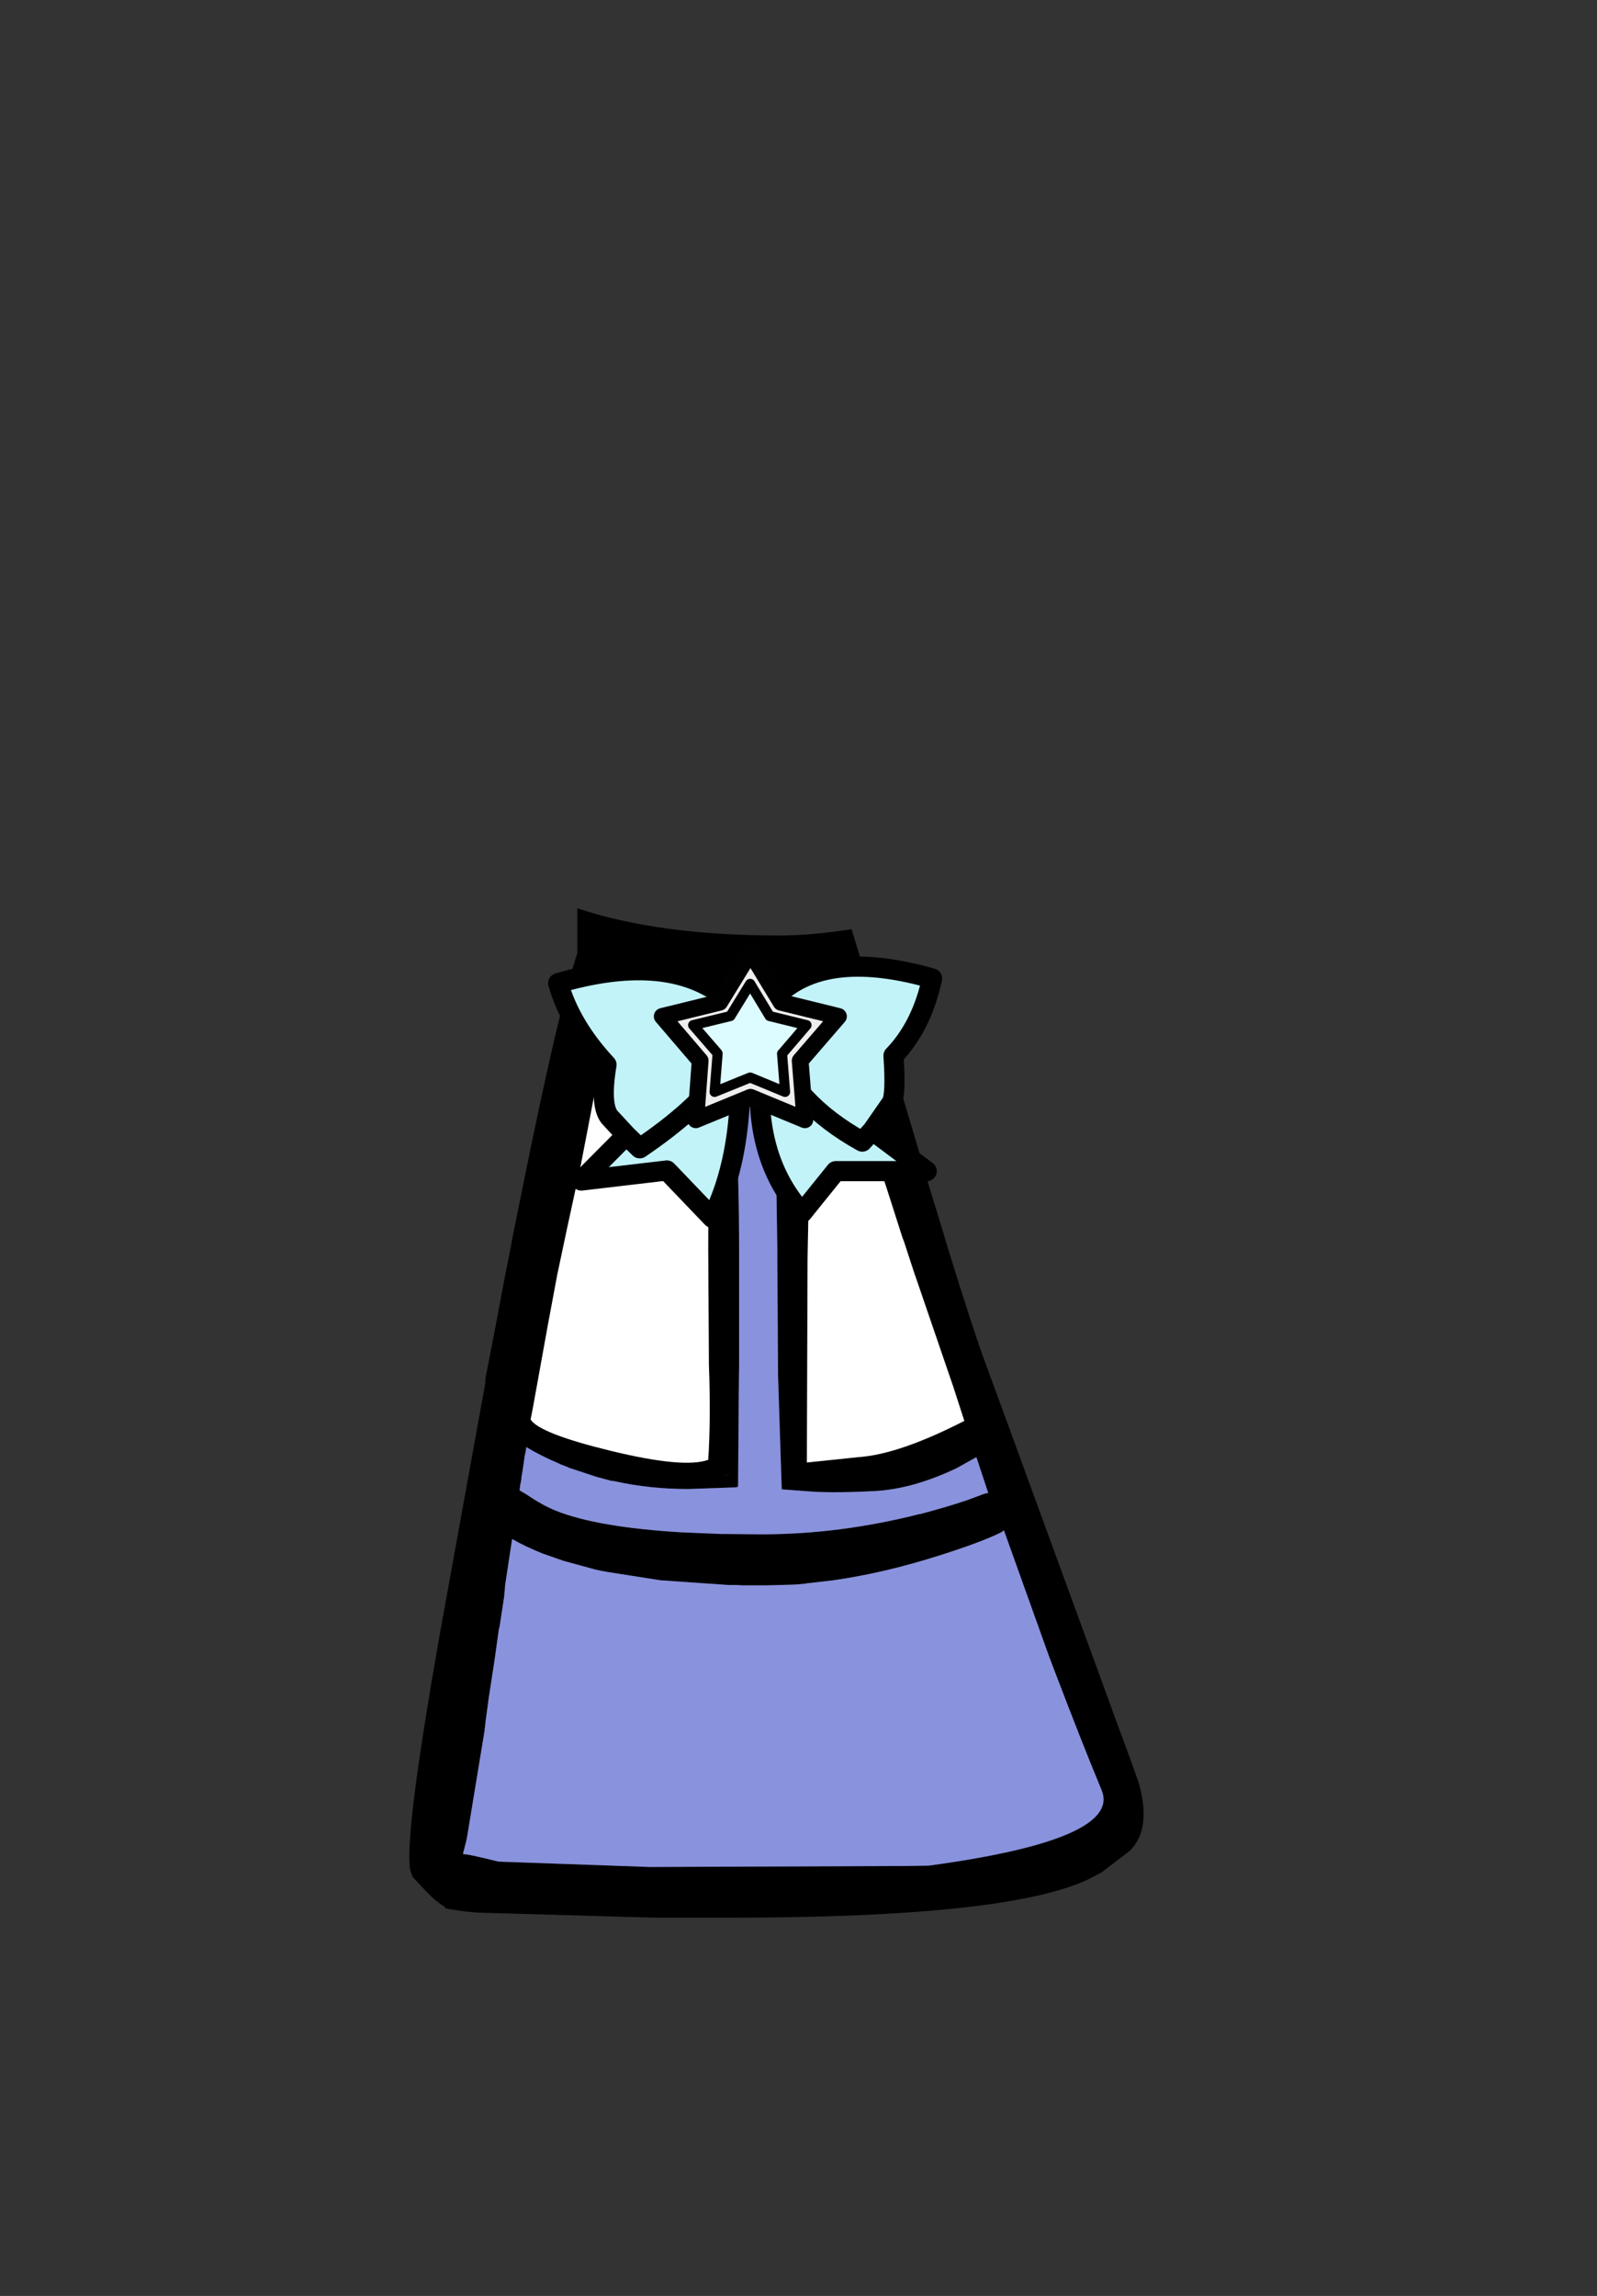 <?xml version="1.0" encoding="UTF-8" standalone="no"?>
<svg xmlns:xlink="http://www.w3.org/1999/xlink" height="342.0px" width="237.9px" xmlns="http://www.w3.org/2000/svg">
  <rect width="100%" height="100%" fill="#333333" stroke="none"/>
  <g transform="matrix(1, 0, 0, 1, 118.05, 273.9)">
    <use height="150.35" transform="matrix(1.0, 0.0, 0.0, 1.0, -57.05, -138.6)" width="109.35" xlink:href="#shape0"/>
  </g>
  <defs>
    <g id="shape0" transform="matrix(1, 0, 0, 1, 57.05, 138.6)">
      <path d="M4.2 -127.95 L2.45 -127.75 2.2 -127.7 1.85 -127.65 1.3 -127.6 0.75 -127.55 0.55 -127.5 -1.05 -127.35 2.45 -119.2 4.6 -122.2 5.85 -124.15 5.85 -124.2 5.7 -124.95 5.3 -126.85 5.15 -128.05 5.15 -128.1 4.75 -128.05 4.2 -127.95 M9.15 -112.5 L9.0 -113.0 8.55 -114.4 2.85 -106.5 2.3 -107.05 Q2.55 -99.1 2.25 -86.3 L2.15 -56.05 9.8 -56.85 Q15.85 -57.25 25.6 -62.25 L23.95 -67.35 18.45 -83.4 18.35 -83.7 18.3 -83.85 18.25 -83.95 16.6 -89.0 16.4 -89.5 14.0 -97.0 12.8 -100.65 12.7 -101.0 12.65 -101.15 12.65 -101.25 12.4 -102.0 12.25 -102.45 10.35 -108.45 10.3 -108.7 10.2 -109.05 9.95 -109.8 9.15 -112.5 M19.25 -101.0 L20.45 -96.85 21.0 -95.1 21.05 -94.9 21.3 -94.1 22.7 -89.5 22.85 -89.0 22.9 -88.8 24.05 -85.1 24.4 -83.95 24.65 -83.2 24.9 -82.35 25.35 -81.0 Q27.3 -74.8 28.6 -71.25 L32.25 -61.3 41.4 -36.25 45.7 -24.5 47.9 -18.45 49.95 -12.9 51.6 -8.3 Q52.6 -4.7 52.2 -2.15 51.95 -0.55 51.2 0.6 L51.05 0.85 50.9 1.05 50.85 1.15 50.75 1.2 50.65 1.35 50.6 1.4 50.5 1.5 50.3 1.75 46.05 5.0 44.15 6.0 Q32.15 11.75 -9.15 11.75 L-9.4 11.75 -19.85 11.75 -22.35 11.7 -46.8 11.0 -47.05 11.0 -47.25 10.95 -47.4 10.95 -47.65 10.95 -47.9 10.9 -48.6 10.85 -50.3 10.6 -50.65 10.55 -50.7 10.55 -51.75 10.35 -51.75 10.15 Q-52.95 9.5 -54.55 7.85 L-56.6 5.65 -56.95 4.6 -57.0 4.3 Q-57.55 -0.6 -54.05 -21.6 L-53.85 -22.85 -52.65 -29.8 -52.55 -30.4 -52.05 -33.15 -46.95 -61.3 -45.75 -67.9 -45.75 -68.5 -44.35 -75.7 -42.8 -83.95 -42.15 -87.15 -41.8 -89.0 -41.8 -89.1 -40.2 -97.0 Q-34.85 -123.55 -32.05 -131.9 L-32.05 -138.6 Q-19.9 -134.55 -2.0 -134.55 2.9 -134.55 8.8 -135.5 L16.65 -109.8 18.9 -102.2 19.25 -101.0 M29.15 -51.55 L27.4 -56.85 24.45 -55.2 Q17.9 -52.1 12.3 -51.8 6.7 -51.5 3.1 -51.7 L-1.6 -52.05 -2.15 -69.15 -2.25 -86.2 -2.25 -86.35 -2.25 -86.75 -2.25 -87.6 -2.4 -97.55 -2.4 -103.55 -2.3 -106.65 -2.25 -108.0 -2.0 -112.75 -1.9 -113.5 -4.4 -117.55 -6.5 -121.1 -9.3 -115.5 -9.25 -115.15 -9.2 -114.75 -8.95 -112.65 -8.9 -112.25 -8.85 -111.7 -8.4 -105.6 Q-7.95 -97.95 -7.95 -87.6 L-7.95 -73.1 -7.95 -72.6 -7.95 -72.15 -7.95 -71.9 -7.95 -70.7 -8.0 -66.1 -8.1 -52.45 -8.4 -52.35 -15.55 -52.1 Q-21.2 -52.1 -26.45 -53.25 L-26.7 -53.3 -26.75 -53.3 -26.9 -53.3 -27.1 -53.35 -29.15 -53.9 -33.25 -55.25 -33.45 -55.35 -34.6 -55.8 -34.8 -55.9 Q-37.6 -57.1 -39.65 -58.35 L-39.7 -58.0 -39.7 -57.95 -39.8 -57.4 -39.85 -57.25 -40.2 -54.85 -40.2 -54.8 -40.25 -54.65 -40.25 -54.55 -40.35 -54.0 -40.4 -53.45 -40.55 -52.7 -40.65 -51.9 -39.55 -51.25 Q-37.3 -49.7 -35.2 -48.85 -29.05 -46.4 -16.55 -45.65 L-10.55 -45.4 -9.65 -45.4 -4.6 -45.35 Q7.0 -45.35 18.85 -48.35 L19.15 -48.4 Q23.1 -49.45 26.05 -50.45 L28.6 -51.4 29.2 -51.4 29.15 -51.55 M-43.7 -31.45 L-43.85 -30.4 -44.35 -26.8 -45.25 -20.95 -45.75 -17.2 -45.8 -16.65 -45.85 -16.45 -45.85 -16.2 -48.45 -0.4 -48.55 0.15 -49.05 2.1 -49.05 2.3 Q-48.6 2.2 -43.8 3.4 L-21.25 4.2 17.15 4.05 20.2 4.0 20.3 4.0 Q49.1 0.1 46.05 -7.25 43.0 -14.6 38.65 -26.05 L38.25 -27.1 31.5 -45.95 31.1 -45.65 Q28.1 -44.15 21.4 -42.05 13.45 -39.55 6.05 -38.5 L2.15 -38.05 1.85 -38.0 0.85 -37.9 -0.05 -37.85 -3.9 -37.75 -4.25 -37.75 -4.75 -37.75 -5.3 -37.75 -6.35 -37.75 -6.85 -37.75 -7.55 -37.75 -8.25 -37.8 -8.7 -37.8 -9.1 -37.8 -9.5 -37.8 -19.6 -38.5 -19.95 -38.55 -27.6 -39.75 -28.65 -39.95 -29.35 -40.1 -34.1 -41.4 -37.25 -42.5 Q-39.85 -43.55 -41.75 -44.65 L-41.8 -44.4 -42.8 -37.8 -42.8 -37.75 -42.95 -36.05 -43.65 -31.45 -43.7 -31.5 -43.7 -31.45 M-12.75 -126.8 L-17.8 -127.0 -20.05 -127.2 -20.25 -127.25 -21.25 -127.35 -21.75 -127.45 -22.15 -127.5 -22.6 -127.55 -20.95 -125.3 Q-16.65 -118.7 -16.15 -118.25 -15.6 -118.95 -13.1 -125.35 L-12.45 -126.7 -12.4 -126.8 -12.75 -126.8 M-28.35 -116.9 L-29.4 -111.4 -31.5 -100.5 -33.6 -90.8 -35.05 -83.95 -36.45 -76.45 -38.7 -64.0 -39.0 -62.5 -39.0 -62.45 Q-37.65 -60.35 -26.9 -57.75 -16.15 -55.15 -12.55 -56.45 -12.15 -62.55 -12.45 -70.7 L-12.55 -87.75 -12.5 -110.1 -14.5 -106.65 Q-15.4 -105.55 -15.9 -105.55 -16.45 -105.55 -24.1 -116.2 L-27.25 -120.6 -27.7 -120.5 -28.35 -116.9 M-9.9 -54.15 L-10.25 -53.95 -9.0 -54.5 -9.9 -54.15" fill="#000000" fill-rule="evenodd" stroke="none"/>
      <path d="M4.2 -127.95 L4.75 -128.05 5.15 -128.1 5.15 -128.05 5.3 -126.85 5.7 -124.95 5.85 -124.2 5.85 -124.15 4.6 -122.2 2.45 -119.2 -1.05 -127.35 0.55 -127.5 0.75 -127.55 1.3 -127.6 1.85 -127.65 2.2 -127.7 2.45 -127.75 4.2 -127.95 M9.15 -112.5 L9.95 -109.8 10.2 -109.05 10.3 -108.7 10.35 -108.45 12.25 -102.45 12.4 -102.0 12.65 -101.25 12.65 -101.15 12.7 -101.0 12.8 -100.65 14.0 -97.0 16.4 -89.5 16.6 -89.0 18.25 -83.95 18.3 -83.85 18.35 -83.7 18.45 -83.4 23.95 -67.35 25.6 -62.25 Q15.85 -57.25 9.8 -56.85 L2.15 -56.05 2.25 -86.3 Q2.55 -99.1 2.3 -107.05 L2.85 -106.5 8.55 -114.4 9.0 -113.0 9.15 -112.5 M-12.75 -126.8 L-12.45 -126.7 -13.1 -125.35 Q-15.6 -118.95 -16.15 -118.25 -16.65 -118.7 -20.95 -125.3 L-22.6 -127.55 -22.15 -127.5 -21.75 -127.45 -21.25 -127.35 -20.25 -127.25 -20.05 -127.2 -17.8 -127.0 -12.75 -126.8 M-28.35 -116.9 L-27.7 -120.5 -27.25 -120.6 -24.1 -116.2 Q-16.45 -105.55 -15.9 -105.55 -15.4 -105.55 -14.5 -106.65 L-12.5 -110.1 -12.55 -87.75 -12.45 -70.7 Q-12.15 -62.55 -12.55 -56.45 -16.15 -55.15 -26.9 -57.75 -37.65 -60.35 -39.0 -62.45 L-39.0 -62.5 -38.7 -64.0 -36.45 -76.45 -35.05 -83.95 -33.6 -90.8 -31.5 -100.5 -29.4 -111.4 -28.35 -116.9" fill="#ffffff" fill-rule="evenodd" stroke="none"/>
      <path d="M28.6 -51.4 L26.05 -50.45 Q23.1 -49.45 19.15 -48.4 L18.85 -48.35 Q7.0 -45.35 -4.6 -45.35 L-9.65 -45.4 -10.55 -45.4 -16.55 -45.65 Q-29.05 -46.4 -35.2 -48.85 -37.3 -49.7 -39.55 -51.25 L-40.65 -51.9 -40.55 -52.7 -40.4 -53.45 -40.35 -54.0 -40.25 -54.55 -40.25 -54.65 -40.2 -54.8 -40.2 -54.85 -39.85 -57.25 -39.8 -57.4 -39.7 -57.95 -39.7 -58.0 -39.65 -58.35 Q-37.6 -57.1 -34.8 -55.9 L-34.6 -55.8 -33.45 -55.35 -33.25 -55.25 -29.15 -53.9 -27.1 -53.35 -26.9 -53.3 -26.75 -53.3 -26.7 -53.3 -26.45 -53.25 Q-21.2 -52.1 -15.55 -52.1 L-8.4 -52.35 -8.1 -52.45 -8.0 -66.1 -7.95 -70.7 -7.95 -71.9 -7.95 -72.15 -7.95 -72.6 -7.95 -73.1 -7.95 -87.6 Q-7.95 -97.95 -8.4 -105.6 L-8.85 -111.7 -8.9 -112.25 -8.95 -112.65 -9.2 -114.75 -9.25 -115.15 -9.3 -115.5 -6.5 -121.1 -4.4 -117.55 -1.9 -113.5 -2.0 -112.75 -2.25 -108.0 -2.3 -106.65 -2.4 -103.55 -2.4 -97.55 -2.25 -87.6 -2.25 -86.75 -2.25 -86.35 -2.25 -86.2 -2.15 -69.15 -1.6 -52.05 3.1 -51.7 Q6.7 -51.5 12.3 -51.8 17.9 -52.1 24.45 -55.2 L27.4 -56.85 29.15 -51.55 28.6 -51.4 M-43.65 -31.45 L-42.95 -36.05 -42.8 -37.75 -42.8 -37.8 -41.8 -44.4 -41.75 -44.65 Q-39.85 -43.55 -37.25 -42.5 L-34.1 -41.4 -29.35 -40.1 -28.65 -39.95 -27.6 -39.75 -19.95 -38.55 -19.6 -38.5 -9.5 -37.8 -9.1 -37.8 -8.7 -37.8 -8.25 -37.8 -7.55 -37.75 -6.85 -37.75 -6.35 -37.75 -5.3 -37.75 -4.75 -37.75 -4.25 -37.75 -3.9 -37.75 -0.05 -37.85 0.85 -37.9 1.85 -38.0 2.15 -38.05 6.05 -38.5 Q13.45 -39.55 21.4 -42.05 28.1 -44.15 31.1 -45.65 L31.5 -45.95 38.25 -27.1 38.65 -26.05 Q43.0 -14.6 46.05 -7.25 49.1 0.1 20.3 4.0 L20.2 4.0 17.15 4.05 -21.25 4.2 -43.8 3.4 Q-48.6 2.2 -49.05 2.3 L-49.05 2.1 -48.55 0.15 -48.45 -0.4 -45.85 -16.2 -45.85 -16.45 -45.8 -16.65 -45.75 -17.2 -45.25 -20.95 -44.35 -26.8 -43.85 -30.4 -43.7 -31.45 -43.65 -31.45" fill="#8992dd" fill-rule="evenodd" stroke="none"/>
      <path d="M-4.8 -113.7 L-7.75 -114.05 Q-8.8 -114.35 -9.9 -114.95 -11.7 -119.45 -10.65 -125.8 -6.05 -127.55 -2.15 -125.8 -0.6 -118.95 -2.2 -115.45 L-1.95 -115.35 -2.0 -115.3 -2.2 -115.45 -2.65 -114.6 Q-3.6 -113.85 -4.8 -113.7" fill="#91ed78" fill-rule="evenodd" stroke="none"/>
      <path d="M-2.15 -125.8 Q5.25 -132.6 20.8 -128.15 19.25 -121.0 15.05 -116.65 15.45 -110.7 14.75 -109.6 L11.9 -105.5 20.0 -99.45 6.45 -99.45 1.45 -93.25 Q-5.6 -101.15 -4.8 -113.7 -3.6 -113.85 -2.65 -114.6 L-2.0 -115.3 -1.95 -115.35 -2.2 -115.45 Q-0.6 -118.95 -2.15 -125.8 M-7.75 -114.05 Q-7.65 -101.05 -11.95 -92.5 L-18.7 -99.55 -31.45 -98.05 -24.75 -104.8 -27.25 -107.5 Q-28.7 -109.3 -27.7 -115.3 -33.1 -121.1 -34.9 -127.45 -19.25 -132.0 -10.65 -125.8 -11.7 -119.45 -9.9 -114.95 -8.8 -114.35 -7.75 -114.05 M-9.9 -114.95 Q-11.8 -111.8 -15.55 -108.4 -18.55 -105.7 -22.75 -102.85 L-24.75 -104.8 -22.75 -102.85 Q-18.55 -105.7 -15.55 -108.4 -11.8 -111.8 -9.9 -114.95 M11.9 -105.5 L10.4 -103.85 Q5.25 -106.7 1.85 -110.35 -0.45 -112.7 -1.95 -115.35 -0.45 -112.7 1.85 -110.35 5.25 -106.7 10.4 -103.85 L11.9 -105.5" fill="#c1f3f9" fill-rule="evenodd" stroke="none"/>
      <path d="M-2.15 -125.8 Q5.25 -132.6 20.8 -128.15 19.25 -121.0 15.05 -116.65 15.45 -110.7 14.75 -109.6 L11.9 -105.5 20.0 -99.45 6.45 -99.45 1.45 -93.25 Q-5.6 -101.15 -4.8 -113.7 L-7.75 -114.05 Q-7.65 -101.05 -11.95 -92.5 L-18.7 -99.55 -31.45 -98.05 -24.75 -104.8 -27.25 -107.5 Q-28.7 -109.3 -27.7 -115.3 -33.1 -121.1 -34.9 -127.45 -19.25 -132.0 -10.65 -125.8 -6.05 -127.55 -2.15 -125.8 -0.6 -118.95 -2.2 -115.45 L-2.65 -114.6 Q-3.6 -113.85 -4.8 -113.7 M-1.95 -115.35 Q-0.45 -112.7 1.85 -110.35 5.25 -106.7 10.4 -103.85 L11.9 -105.5 M-24.75 -104.8 L-22.75 -102.85 Q-18.55 -105.7 -15.55 -108.4 -11.8 -111.8 -9.9 -114.95 -11.7 -119.45 -10.65 -125.8 M-2.0 -115.3 L-1.95 -115.35 M-2.65 -114.6 L-2.0 -115.3 M-9.9 -114.95 Q-8.8 -114.35 -7.75 -114.05" fill="none" stroke="#000000" stroke-linecap="round" stroke-linejoin="round" stroke-width="3.0"/>
      <path d="M1.15 -115.9 L1.85 -107.1 -6.25 -110.45 -14.4 -107.1 -13.75 -115.9 -19.4 -122.5 -10.85 -124.6 -6.25 -132.1 -1.7 -124.6 6.85 -122.5 1.15 -115.9 M-1.45 -117.05 L2.1 -121.2 -3.4 -122.55 -6.3 -127.35 -9.25 -122.55 -14.8 -121.2 -11.2 -117.05 -11.15 -116.95 -11.6 -111.25 -6.3 -113.4 -1.1 -111.25 -1.55 -116.95 -1.45 -117.05" fill="#eeeeee" fill-rule="evenodd" stroke="none"/>
      <path d="M-1.45 -117.05 L-1.55 -116.95 -1.1 -111.25 -6.3 -113.4 -11.6 -111.25 -11.15 -116.95 -11.2 -117.05 -14.8 -121.2 -9.25 -122.55 -6.3 -127.35 -3.4 -122.55 2.1 -121.2 -1.45 -117.05" fill="#ddfcff" fill-rule="evenodd" stroke="none"/>
      <path d="M-1.45 -117.05 L2.1 -121.2 -3.4 -122.55 -6.3 -127.35 -9.25 -122.55 -14.8 -121.2 -11.2 -117.05 -11.15 -116.95 -11.6 -111.25 -6.3 -113.4 -1.1 -111.25 -1.55 -116.95 -1.45 -117.05" fill="none" stroke="#010101" stroke-linecap="round" stroke-linejoin="round" stroke-width="1.5"/>
      <path d="M1.15 -115.9 L6.85 -122.5 -1.7 -124.6 -6.25 -132.1 -10.85 -124.6 -19.4 -122.5 -13.75 -115.9 -14.4 -107.1 -6.25 -110.45 1.85 -107.1 1.15 -115.9" fill="none" stroke="#010101" stroke-linecap="round" stroke-linejoin="round" stroke-width="2.5"/>
    </g>
  </defs>
</svg>
